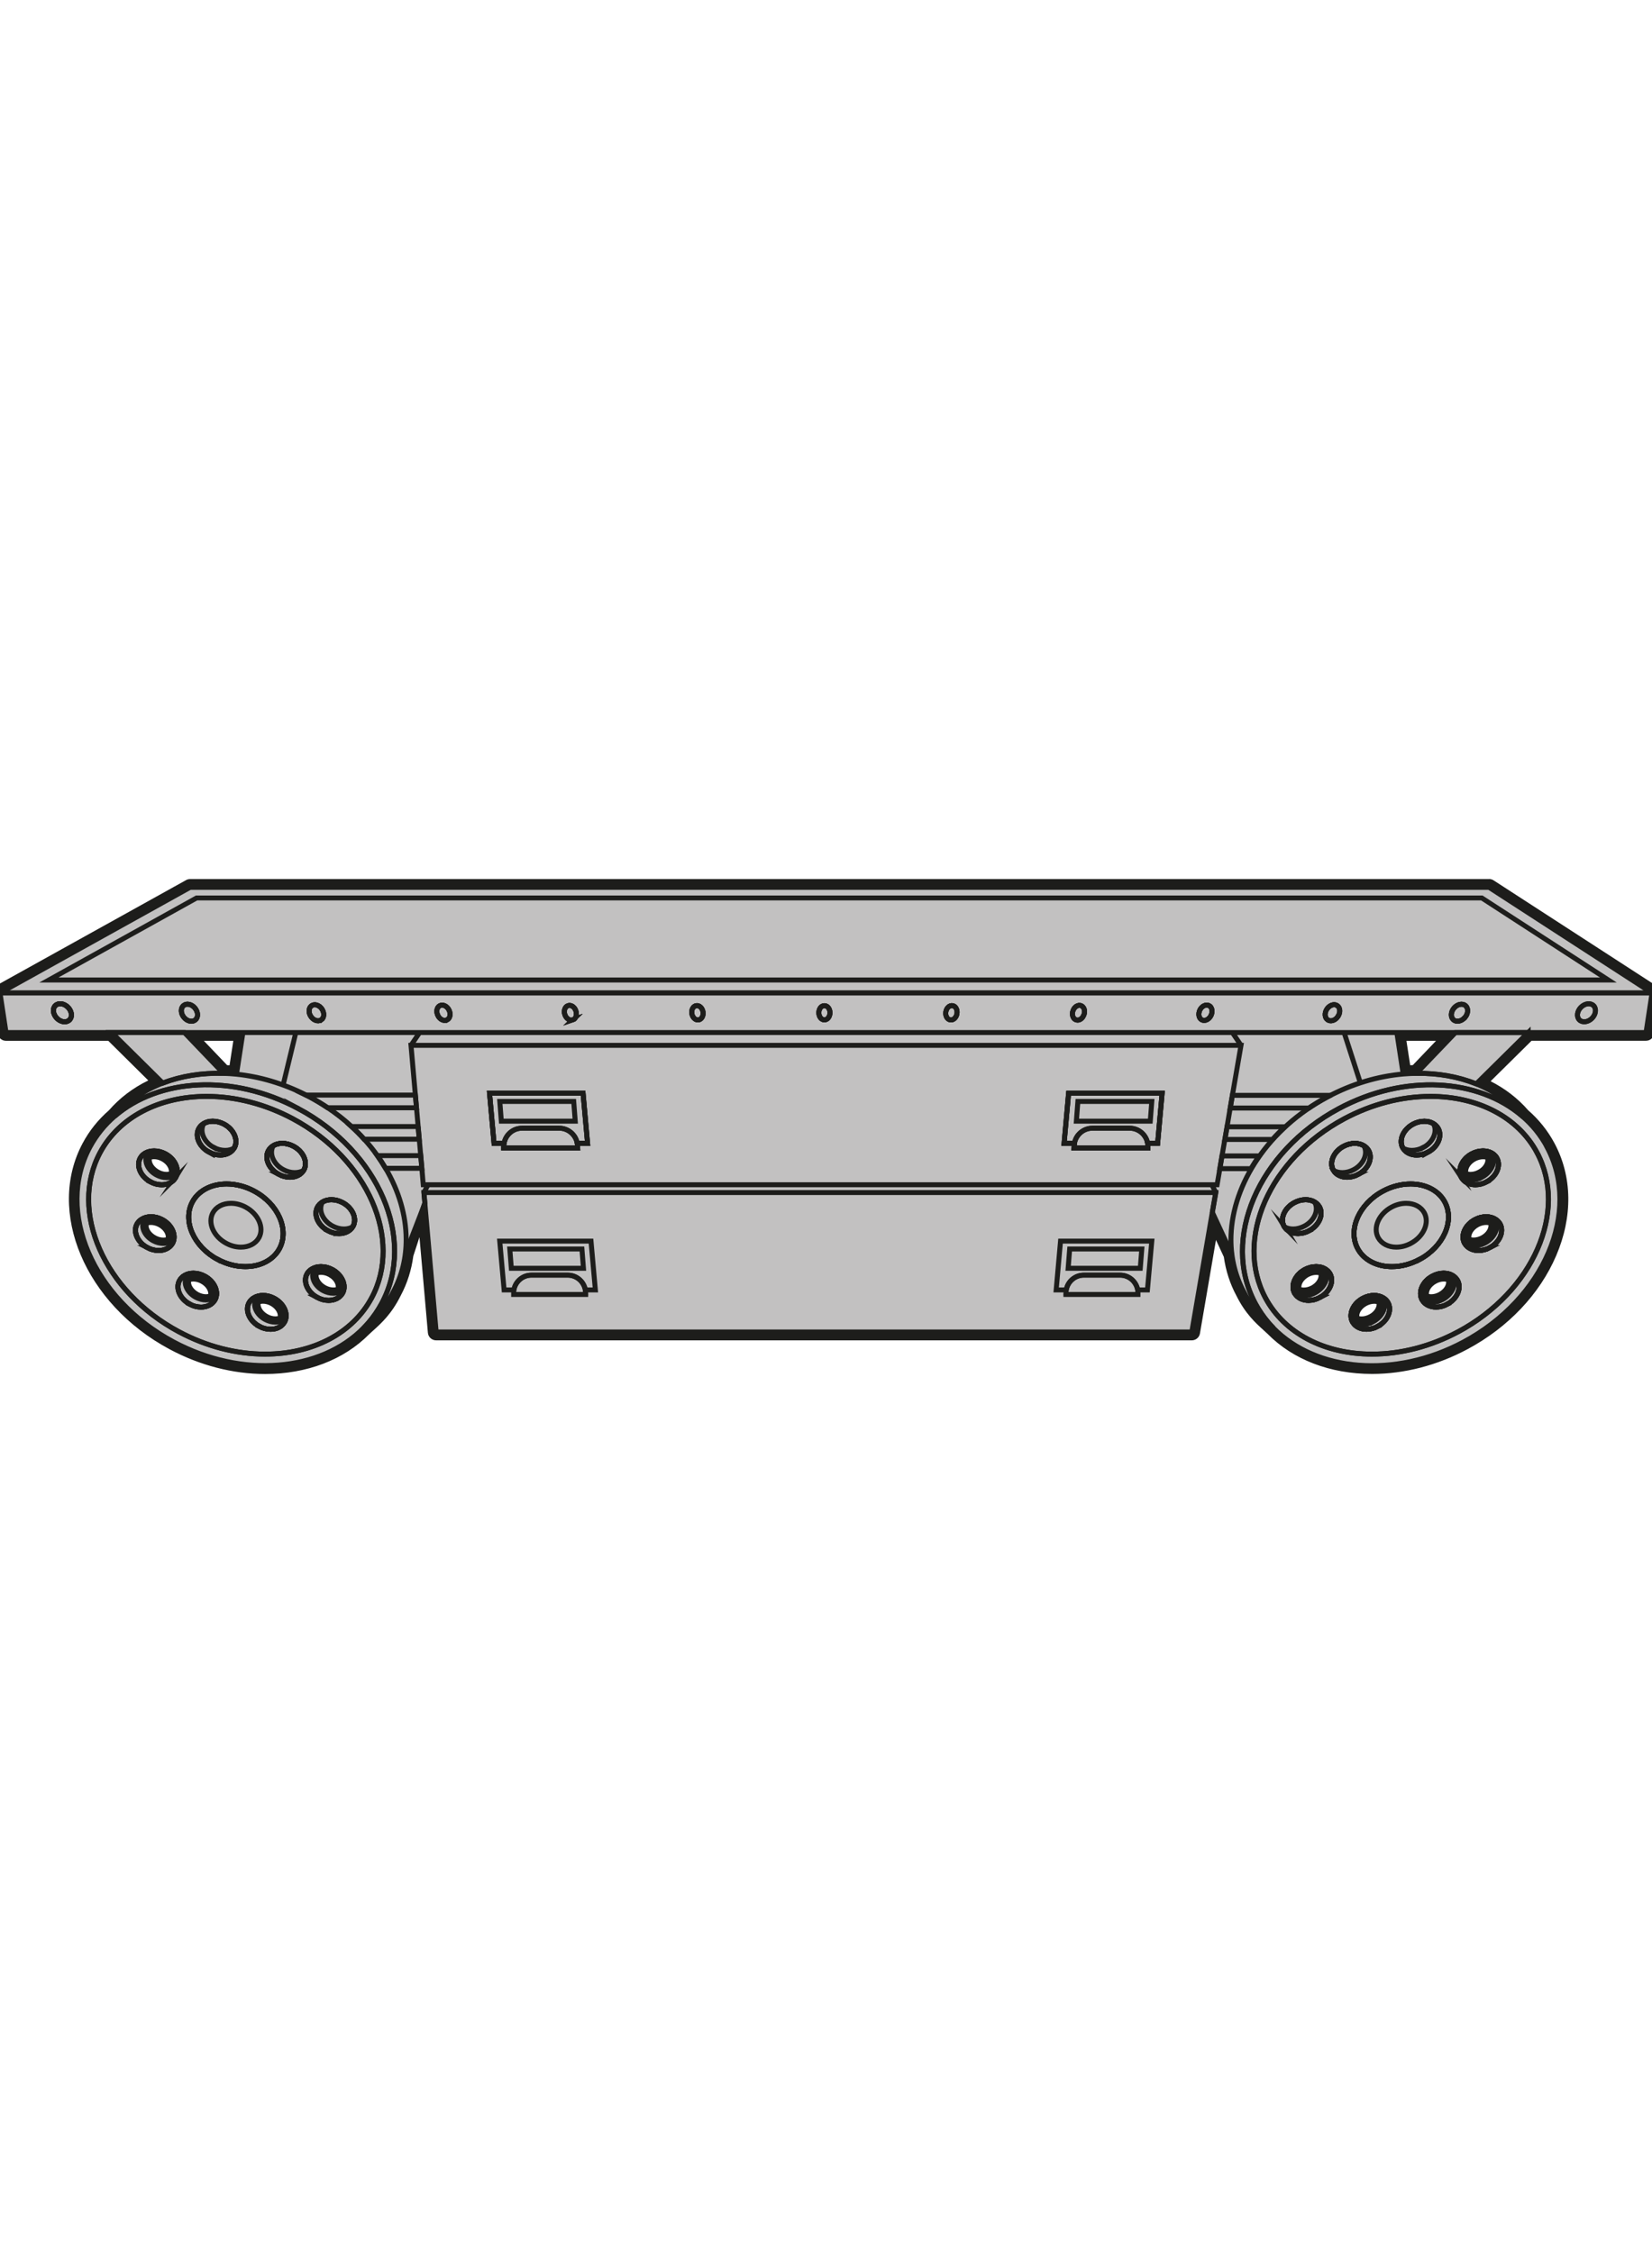 <?xml version="1.0" encoding="UTF-8"?>
<svg id="Ebene_1" data-name="Ebene 1" xmlns="http://www.w3.org/2000/svg" viewBox="0 0 249.45 340.16">
  <defs>
    <style>
      .cls-1 {
        fill: #1d1d1b;
      }

      .cls-1, .cls-2 {
        stroke-width: 0px;
      }

      .cls-3 {
        fill: none;
        stroke: #1d1d1b;
        stroke-miterlimit: 10;
        stroke-width: .75px;
      }

      .cls-2 {
        fill: #c2c1c1;
      }
    </style>
  </defs>
  <g>
    <path class="cls-2" d="M207.18,206.81c-6.17,0-11.61-2.08-15.33-5.87-.21-.21-.43-.4-.66-.62-1.11-1-2.63-2.38-3.94-5.01-.94-1.75-1.56-3.68-1.83-5.73l-2.08-4.47-2.76,16.1c-.05.3-.31.52-.62.52h-114.1c-.32,0-.59-.25-.62-.57l-1.54-17.48-1.9,5.8c-.27,2.07-.89,4.04-1.86,5.85-1.31,2.62-2.83,4-3.94,5.01-.24.22-.46.42-.66.61-.01.01-.02.02-.04.03-3.72,3.76-9.15,5.83-15.29,5.83-4.77,0-9.65-1.27-14.13-3.66-6.01-3.22-10.66-8.12-13.1-13.81-2.46-5.73-2.37-11.58.24-16.45.98-1.84,2.3-3.47,3.9-4.85,1.7-1.98,3.92-3.59,6.54-4.74l-6.87-6.79H.91c-.31,0-.57-.23-.62-.53l-.91-5.98c-.04-.26.09-.51.31-.64l28.7-15.94c.09-.05.2-.08.3-.08h196.15c.12,0,.24.04.34.1l24.6,15.94c.21.13.31.38.28.62l-.91,5.98c-.05.31-.31.53-.62.53h-17.54l-6.99,6.91c2.51,1.14,4.64,2.71,6.33,4.68,1.54,1.32,2.85,2.95,3.83,4.79,5.36,10.02-.41,23.59-12.86,30.26-4.47,2.4-9.36,3.66-14.13,3.66ZM204.74,199.19c.25.12.55.18.88.18.47,0,.96-.13,1.41-.37.68-.36,1.19-.95,1.38-1.57.08-.27.14-.65-.03-1.04-.25-.12-.56-.18-.88-.18-.48,0-.97.13-1.41.37-1.12.6-1.72,1.77-1.35,2.61ZM38.82,196.38c-.17.4-.11.78-.03,1.04.19.62.71,1.21,1.38,1.57.45.24.94.37,1.42.37.32,0,.62-.06.88-.17.36-.86-.24-2.02-1.35-2.61-.45-.24-.94-.37-1.41-.37-.32,0-.62.06-.88.17ZM215.24,195.84c.25.12.55.18.88.18.47,0,.96-.13,1.41-.37,1.12-.6,1.72-1.77,1.35-2.61-.25-.12-.55-.18-.88-.18-.47,0-.96.13-1.41.37-1.12.6-1.72,1.77-1.35,2.61ZM28.32,193.03c-.36.86.24,2.02,1.35,2.61.45.24.94.37,1.41.37.32,0,.62-.06.88-.17.36-.86-.24-2.02-1.35-2.62-.45-.24-.94-.37-1.41-.37-.32,0-.62.06-.88.17ZM195.98,194.84c.26.11.56.17.88.17.47,0,.96-.13,1.42-.37,1.11-.6,1.71-1.77,1.35-2.61-.26-.12-.56-.18-.89-.18-.47,0-.96.13-1.41.37-.6.32-1.06.79-1.3,1.34-.2.46-.22.9-.06,1.28ZM47.58,192.03c-.36.86.24,2.02,1.35,2.61.46.24.95.37,1.41.37.32,0,.62-.06.88-.17.17-.38.11-.77.03-1.04-.19-.63-.71-1.22-1.38-1.58-.45-.24-.94-.37-1.41-.37-.32,0-.62.06-.88.17ZM221.65,187.3c.26.11.56.17.88.17.47,0,.96-.13,1.42-.37,1.11-.6,1.71-1.77,1.35-2.61-.26-.12-.56-.18-.88-.18-.48,0-.97.13-1.41.37-1.12.6-1.72,1.78-1.35,2.62ZM21.91,184.49c-.36.86.24,2.02,1.35,2.61.46.24.95.37,1.41.37.32,0,.62-.06.88-.17.36-.87-.24-2.02-1.35-2.62-.45-.24-.94-.37-1.41-.37-.32,0-.62.06-.88.17ZM221.18,177.37c.26.12.56.18.88.18.47,0,.96-.13,1.41-.37.68-.36,1.19-.95,1.38-1.57.08-.27.14-.65-.03-1.04-.26-.11-.56-.17-.88-.17-.47,0-.96.13-1.42.37-1.12.6-1.71,1.77-1.35,2.61ZM22.38,174.56c-.17.4-.11.78-.03,1.04.19.62.71,1.21,1.38,1.57.45.24.94.37,1.41.37.32,0,.62-.06.88-.17.36-.86-.24-2.02-1.35-2.61-.45-.24-.94-.37-1.41-.37-.32,0-.62.06-.88.17ZM34.01,161.44c.4.02.79.04,1.17.07l.77-4.99h-6.65l4.71,4.92ZM212.42,161.48c.39-.03.79-.04,1.19-.05l4.7-4.91h-6.65l.76,4.96Z"/>
    <path class="cls-1" d="M224.85,133.97l24.6,15.94-.91,5.98h-17.79l-7.84,7.75c2.72,1.09,5.11,2.73,6.96,4.88,1.51,1.3,2.79,2.87,3.76,4.67,5.21,9.73-.44,22.89-12.61,29.41-4.53,2.43-9.33,3.59-13.83,3.59-5.87,0-11.24-1.97-14.89-5.68,0,0-.02-.02-.02-.02-1.1-1.08-2.93-2.36-4.46-5.44-.96-1.79-1.54-3.69-1.79-5.65h0s-2.95-6.35-2.95-6.35l-3.1,18.07h-114.1l-1.8-20.51h0s-2.87,8.75-2.87,8.75c-.25,1.97-.83,3.89-1.8,5.69-1.55,3.1-3.38,4.38-4.48,5.47h0c-3.65,3.71-9.02,5.68-14.89,5.68-4.51,0-9.3-1.16-13.83-3.59-12.17-6.51-17.81-19.68-12.61-29.41.97-1.81,2.24-3.37,3.76-4.67,1.91-2.22,4.4-3.9,7.24-4.99l-7.72-7.63H.91L0,149.91l28.7-15.94h196.15M211.89,162.15c.67-.06,1.34-.09,1.99-.1l5.89-6.15h-8.84l.96,6.26M35.71,162.18c.19-1.2.97-6.29.97-6.29h-8.84l5.9,6.16c.65.02,1.31.06,1.98.13M222.06,178.17c.57,0,1.16-.16,1.71-.45,1.48-.79,2.19-2.39,1.56-3.55-.01-.03-.03-.05-.05-.08-.38-.21-.84-.33-1.34-.33-.57,0-1.16.15-1.71.44-1.48.8-2.19,2.39-1.56,3.55.01.03.03.05.04.08.38.22.84.34,1.34.34M25.14,178.17c.51,0,.97-.12,1.34-.34.02-.02.03-.05.05-.08.62-1.16-.08-2.76-1.56-3.55-.55-.29-1.14-.44-1.71-.44-.5,0-.96.12-1.34.33-.02.02-.03.05-.04.08-.62,1.16.08,2.76,1.56,3.55.54.29,1.13.45,1.71.45M222.53,188.1c.57,0,1.16-.16,1.71-.44,1.48-.8,2.19-2.39,1.56-3.55-.01-.02-.03-.05-.04-.07-.37-.22-.84-.34-1.34-.34-.58,0-1.17.15-1.71.44-1.48.8-2.19,2.39-1.56,3.55.02.03.03.06.04.08.38.21.84.33,1.34.33M24.67,188.1c.5,0,.96-.12,1.34-.33.02-.02.03-.05.04-.08.62-1.16-.08-2.76-1.56-3.55-.54-.29-1.13-.44-1.71-.44-.5,0-.97.12-1.34.34-.02.02-.03.05-.04.07-.62,1.16.08,2.76,1.56,3.55.55.29,1.14.44,1.71.44M196.86,195.63c.57,0,1.16-.16,1.71-.44,1.48-.8,2.19-2.39,1.56-3.55-.01-.02-.03-.05-.04-.07-.38-.22-.84-.34-1.34-.34-.57,0-1.16.15-1.71.44-1.48.8-2.19,2.39-1.56,3.55.02.03.03.06.04.08.38.21.84.33,1.34.33M50.34,195.63c.5,0,.96-.12,1.34-.33.01-.02.03-.05.04-.08.62-1.16-.08-2.76-1.56-3.55-.54-.29-1.13-.44-1.71-.44-.51,0-.97.12-1.35.34-.02.02-.03.05-.04.07-.62,1.16.08,2.76,1.56,3.55.55.29,1.14.44,1.71.44M216.12,196.64c.57,0,1.17-.16,1.71-.45,1.48-.8,2.19-2.39,1.56-3.55-.01-.03-.03-.05-.05-.08-.37-.22-.84-.34-1.34-.34-.58,0-1.17.16-1.71.45-1.48.8-2.19,2.39-1.56,3.55.01.03.03.05.04.08.37.22.83.34,1.34.34M31.08,196.64c.51,0,.97-.12,1.34-.34.02-.02.03-.05.05-.08.62-1.16-.08-2.76-1.56-3.55-.54-.29-1.13-.45-1.71-.45-.5,0-.97.12-1.34.34-.02.02-.03.05-.04.08-.62,1.16.08,2.76,1.56,3.55.54.29,1.14.45,1.71.45M205.62,199.99c.57,0,1.17-.16,1.71-.45,1.48-.79,2.19-2.39,1.56-3.55-.01-.02-.03-.05-.04-.07-.37-.22-.84-.34-1.34-.34-.58,0-1.17.15-1.71.44-1.48.8-2.19,2.39-1.56,3.55.02.03.03.05.05.08.37.22.84.34,1.34.34M41.58,199.99c.5,0,.97-.12,1.34-.34.02-.02.03-.05.04-.08.62-1.16-.08-2.76-1.56-3.55-.54-.29-1.13-.44-1.71-.44-.5,0-.97.12-1.34.34-.02.02-.03.05-.05.07-.62,1.16.08,2.76,1.56,3.55.54.29,1.14.45,1.71.45M224.85,132.72H28.7c-.21,0-.42.05-.61.16L-.61,148.82c-.46.25-.71.76-.63,1.28l.91,5.98c.09.61.62,1.06,1.24,1.06h15.44l6.04,5.98c-2.33,1.14-4.32,2.65-5.94,4.51-1.63,1.42-2.97,3.09-3.97,4.97-5.52,10.32.36,24.27,13.12,31.1,4.56,2.44,9.55,3.74,14.42,3.74,6.31,0,11.89-2.13,15.72-6,.02-.01.03-.03.05-.04.19-.19.41-.38.64-.59,1.15-1.04,2.72-2.46,4.08-5.21.98-1.83,1.62-3.85,1.9-5.97l.93-2.85,1.27,14.44c.06.65.6,1.14,1.25,1.14h114.1c.61,0,1.13-.44,1.23-1.04l2.42-14.12,1.19,2.57c.29,2.08.93,4.06,1.9,5.86,1.34,2.7,2.91,4.12,4.06,5.16.23.21.44.4.63.58,3.85,3.91,9.45,6.06,15.79,6.06,4.87,0,9.86-1.29,14.42-3.74,6.13-3.28,10.89-8.3,13.38-14.11,2.53-5.91,2.44-11.95-.26-16.99-1.01-1.88-2.34-3.55-3.97-4.97-1.56-1.79-3.46-3.26-5.67-4.38l6.18-6.11h17.28c.62,0,1.14-.45,1.24-1.06l.91-5.98c.07-.49-.14-.97-.56-1.24l-24.6-15.94c-.2-.13-.44-.2-.68-.2h0ZM212.38,157.14h4.46l-3.51,3.67c-.13,0-.26,0-.39.02l-.57-3.68h0ZM30.77,157.14h4.46l-.57,3.7c-.12,0-.24-.01-.36-.02l-3.52-3.68h0ZM221.69,176.89c-.03-.49.35-1.16,1.13-1.58.36-.19.75-.29,1.12-.29.13,0,.25.01.36.04,0,.14-.02.27-.05.37-.14.47-.54.92-1.08,1.2-.37.2-.75.3-1.12.3-.13,0-.25-.01-.36-.04h0ZM22.9,175.05c.11-.02.23-.04.36-.04.37,0,.76.1,1.12.3.77.41,1.16,1.09,1.13,1.58-.11.02-.24.04-.36.04-.37,0-.75-.1-1.11-.3-.54-.29-.94-.73-1.08-1.2-.03-.1-.06-.23-.05-.37h0ZM222.16,186.81c-.03-.48.35-1.16,1.13-1.58.36-.19.75-.29,1.12-.29.12,0,.24.01.35.03.03.51-.36,1.17-1.12,1.58-.36.19-.75.29-1.12.29-.13,0-.25-.01-.37-.04h0ZM22.43,184.98c.11-.02.23-.04.36-.04.37,0,.76.1,1.12.29.77.42,1.16,1.09,1.13,1.58-.11.02-.23.04-.36.04-.37,0-.76-.1-1.13-.3-.77-.41-1.15-1.08-1.12-1.57h0ZM196.5,194.35c0-.13.02-.27.05-.37.14-.47.55-.92,1.08-1.21.36-.19.74-.29,1.12-.29.13,0,.25.01.36.04.03.51-.36,1.17-1.12,1.58-.36.19-.75.29-1.12.29-.13,0-.25-.01-.36-.04h0ZM48.1,192.51c.11-.02.24-.04.37-.04.37,0,.76.1,1.11.29.47.25.84.63,1.02,1.04.05.12.12.33.11.54-.11.02-.23.04-.36.04-.37,0-.76-.1-1.13-.3-.76-.41-1.15-1.08-1.12-1.57h0ZM215.76,195.36c-.03-.49.35-1.16,1.13-1.58.36-.2.75-.3,1.12-.3.13,0,.25.01.36.04.03.49-.35,1.16-1.13,1.58-.36.2-.75.3-1.12.3-.13,0-.25-.01-.36-.04h0ZM28.84,193.52c.11-.02.23-.04.36-.04.37,0,.76.1,1.12.3.77.42,1.16,1.09,1.13,1.58-.11.02-.23.04-.36.04-.36,0-.76-.11-1.12-.3-.77-.42-1.16-1.09-1.13-1.58h0ZM205.25,198.7c-.03-.47.35-1.15,1.14-1.57.36-.19.75-.29,1.12-.29.13,0,.25.01.36.04.01.14-.02.27-.05.37-.14.47-.54.92-1.08,1.2-.36.19-.76.3-1.12.3-.13,0-.26-.01-.37-.04h0ZM39.34,196.87c.11-.02.23-.04.36-.04.37,0,.76.1,1.12.29.77.42,1.16,1.09,1.13,1.58-.11.02-.23.04-.36.04-.37,0-.76-.1-1.12-.3-.54-.29-.94-.73-1.08-1.2-.03-.1-.06-.23-.05-.37h0Z"/>
  </g>
  <g>
    <polygon class="cls-3" points="249.45 149.91 0 149.91 28.7 133.97 224.85 133.97 249.45 149.91"/>
    <path class="cls-1" d="M29.8,135.94h193.84s17.95,11.64,17.95,11.64H8.83l20.96-11.64M29.6,135.19l-23.66,13.14h238.18l-20.26-13.13H29.6Z"/>
    <path class="cls-3" d="M0,149.91l.91,5.98h247.64l.91-5.98H0ZM10.5,153.98c-.46.46-1.32.36-1.91-.24-.59-.6-.7-1.46-.24-1.91.46-.46,1.32-.36,1.91.24.59.59.7,1.45.24,1.91ZM29.5,153.98c-.46.39-1.24.22-1.73-.38-.5-.6-.52-1.39-.06-1.78.46-.39,1.24-.22,1.73.38s.52,1.39.06,1.78ZM48.49,153.98c-.46.31-1.16.08-1.55-.52-.4-.59-.34-1.32.12-1.63.46-.31,1.16-.08,1.56.52.39.59.34,1.33-.12,1.64ZM67.49,153.98c-.46.23-1.08-.06-1.37-.66-.3-.59-.16-1.26.3-1.49.46-.23,1.08.06,1.38.66s.16,1.27-.3,1.5ZM86.49,153.98c-.46.16-1-.2-1.2-.8-.2-.59.02-1.2.48-1.35.46-.16,1,.2,1.19.8.2.59-.01,1.21-.48,1.36ZM105.49,153.98c-.46.08-.92-.34-1.02-.94-.1-.59.2-1.14.66-1.21.46-.08.92.34,1.02.93.1.59-.2,1.14-.66,1.22ZM124.49,153.98c-.46,0-.84-.48-.84-1.08s.37-1.07.84-1.07.84.48.84,1.07-.37,1.08-.84,1.08ZM144.5,153.04c-.1.6-.55,1.02-1.02.94s-.76-.62-.66-1.22c.1-.59.56-1.01,1.02-.93.46.07.76.62.66,1.21ZM163.68,153.18c-.2.6-.73.96-1.19.8-.46-.15-.68-.76-.48-1.36s.73-.95,1.2-.8c.46.15.68.76.48,1.35ZM182.86,153.32c-.3.6-.91.89-1.38.66-.46-.23-.59-.9-.3-1.5.3-.59.91-.89,1.38-.66.46.23.59.9.3,1.49ZM202.04,153.46c-.39.6-1.09.83-1.55.52-.46-.31-.52-1.04-.12-1.64.4-.59,1.09-.83,1.55-.52.46.31.52,1.04.12,1.63ZM221.22,153.6c-.5.59-1.28.76-1.73.38-.46-.39-.44-1.18.06-1.78.5-.59,1.28-.76,1.74-.38.46.39.43,1.18-.06,1.78ZM240.39,153.74c-.59.59-1.45.7-1.91.24-.46-.46-.35-1.32.24-1.91.59-.59,1.45-.7,1.91-.24.46.46.35,1.32-.24,1.91ZM62.72,165.33h-16.52c.19.09.39.2.58.3.93.5,1.83,1.04,2.69,1.62h13.42l-.17-1.92ZM63.14,170.08h-10.07c.67.61,1.31,1.25,1.9,1.91h8.33l-.17-1.91ZM63.53,174.47h-6.55c.44.63.86,1.27,1.24,1.92h5.48l-.17-1.92Z"/>
    <path class="cls-3" d="M10.5,153.98c-.46.46-1.32.36-1.91-.24-.59-.6-.7-1.46-.24-1.91.46-.46,1.32-.36,1.91.24.59.59.7,1.45.24,1.91Z"/>
    <path class="cls-3" d="M29.5,153.98c-.46.39-1.24.22-1.73-.38-.5-.6-.52-1.39-.06-1.78s1.24-.22,1.73.38.52,1.39.06,1.78Z"/>
    <path class="cls-3" d="M48.49,153.98c-.46.31-1.16.08-1.55-.52-.4-.59-.34-1.32.12-1.63.46-.31,1.16-.08,1.56.52.39.59.34,1.33-.12,1.64Z"/>
    <path class="cls-3" d="M67.49,153.98c-.46.23-1.08-.06-1.37-.66-.3-.59-.16-1.26.3-1.49.46-.23,1.08.06,1.38.66s.16,1.27-.3,1.5Z"/>
    <path class="cls-3" d="M86.49,153.98c-.46.16-1-.2-1.2-.8-.2-.59.02-1.2.48-1.35.46-.16,1,.2,1.19.8.2.59-.01,1.21-.48,1.36Z"/>
    <path class="cls-3" d="M105.49,153.98c-.46.08-.92-.34-1.02-.94-.1-.59.2-1.14.66-1.21.46-.08.92.34,1.02.93.1.59-.2,1.14-.66,1.22Z"/>
    <path class="cls-3" d="M125.32,152.9c0,.59-.37,1.08-.84,1.08s-.84-.48-.84-1.08.37-1.07.84-1.07.84.48.84,1.07Z"/>
    <path class="cls-3" d="M144.5,153.04c-.1.6-.55,1.02-1.02.94-.46-.08-.76-.62-.66-1.22.1-.59.56-1.01,1.02-.93.46.07.76.62.66,1.21Z"/>
    <path class="cls-3" d="M163.68,153.18c-.2.6-.73.96-1.19.8-.46-.15-.68-.76-.48-1.36s.73-.95,1.2-.8c.46.15.68.76.48,1.35Z"/>
    <path class="cls-3" d="M182.86,153.32c-.3.6-.91.89-1.38.66-.46-.23-.59-.9-.3-1.5.3-.59.91-.89,1.38-.66.46.23.59.9.3,1.49Z"/>
    <path class="cls-3" d="M202.03,153.46c-.39.6-1.09.83-1.55.52s-.52-1.04-.12-1.64c.4-.59,1.09-.83,1.55-.52.46.31.52,1.04.12,1.63Z"/>
    <path class="cls-3" d="M221.21,153.6c-.5.59-1.28.76-1.73.38-.46-.39-.44-1.18.06-1.78s1.28-.76,1.74-.38c.46.39.43,1.18-.06,1.78Z"/>
    <g>
      <path class="cls-3" d="M197.71,185.8c-.54.29-1.13.44-1.71.44-.91,0-1.68-.39-2.07-1.04-.02-.02-.03-.05-.05-.08-.62-1.16.08-2.76,1.56-3.55.54-.29,1.13-.45,1.71-.45.5,0,.97.12,1.34.34.33.19.59.46.77.78.62,1.16-.08,2.76-1.56,3.55Z"/>
      <path class="cls-3" d="M199.3,195.89c-.54.29-1.14.44-1.71.44-.91,0-1.67-.38-2.07-1.03-.01-.02-.03-.05-.05-.08-.62-1.16.08-2.76,1.56-3.55.54-.29,1.13-.44,1.71-.44.51,0,.97.12,1.34.34.33.18.6.45.77.77.62,1.16-.08,2.76-1.56,3.55Z"/>
      <path class="cls-3" d="M205.13,177.29c-.54.29-1.13.45-1.71.45-.91,0-1.68-.39-2.07-1.04-.02-.02-.03-.05-.05-.08-.62-1.16.08-2.76,1.56-3.55.54-.29,1.13-.45,1.71-.45.5,0,.97.12,1.34.34.33.19.6.46.77.78.62,1.16-.08,2.76-1.56,3.55Z"/>
      <path class="cls-3" d="M208.05,200.25c-.54.29-1.13.44-1.71.44-.91,0-1.68-.39-2.07-1.04-.02-.02-.03-.05-.05-.08-.62-1.16.08-2.76,1.56-3.55.54-.29,1.13-.44,1.71-.44.5,0,.97.12,1.34.34.33.18.6.45.77.77.62,1.16-.08,2.76-1.56,3.55Z"/>
      <path class="cls-3" d="M215.63,173.94c-.54.29-1.13.45-1.71.45-.91,0-1.68-.39-2.07-1.04-.02-.02-.03-.05-.05-.07-.62-1.16.08-2.76,1.56-3.55.54-.29,1.13-.44,1.71-.44.5,0,.97.12,1.34.34.33.19.59.46.77.78.62,1.16-.08,2.76-1.56,3.55Z"/>
      <path class="cls-3" d="M214.35,190.14c-1.33.71-2.77,1.09-4.18,1.09-2.32,0-4.25-1.02-5.16-2.72-1.52-2.85.19-6.74,3.82-8.68,1.32-.71,2.77-1.08,4.17-1.08,2.32,0,4.25,1.02,5.16,2.72,1.53,2.85-.19,6.74-3.81,8.68Z"/>
      <path class="cls-3" d="M218.55,196.9c-.54.29-1.13.44-1.71.44-.91,0-1.68-.39-2.07-1.04-.02-.02-.03-.05-.05-.08-.62-1.16.08-2.76,1.56-3.55.54-.29,1.13-.45,1.71-.45.5,0,.97.12,1.34.34.33.19.59.46.77.78.62,1.16-.08,2.76-1.56,3.55Z"/>
      <path class="cls-3" d="M224.49,178.43c-.55.29-1.14.44-1.71.44-.91,0-1.68-.39-2.07-1.04-.02-.02-.03-.05-.05-.08-.62-1.16.08-2.76,1.56-3.55.55-.29,1.14-.44,1.71-.44.5,0,.96.12,1.34.33.33.19.6.45.77.78.62,1.16-.08,2.76-1.56,3.55Z"/>
      <path class="cls-3" d="M224.97,188.36c-.54.29-1.14.44-1.71.44-.91,0-1.67-.38-2.07-1.03-.02-.02-.03-.05-.05-.08-.62-1.16.08-2.76,1.56-3.55.54-.29,1.13-.44,1.71-.44.5,0,.97.12,1.34.34.33.18.59.45.77.77.62,1.16-.08,2.76-1.56,3.55Z"/>
      <path class="cls-3" d="M233.62,173.19c-.97-1.81-2.24-3.37-3.76-4.67-6.62-5.71-17.8-6.45-27.71-1.14-12.17,6.52-17.81,19.68-12.61,29.41.57,1.06,1.25,2.04,2.01,2.93.23.26.46.52.71.77,0,0,.02.02.02.02,6.45,6.56,18.29,7.68,28.72,2.1,12.17-6.52,17.81-19.68,12.61-29.41ZM220.19,201.06c-4.13,2.21-8.63,3.38-13.01,3.38-7.23,0-13.25-3.17-16.09-8.48-4.75-8.86.59-21,11.89-27.05,4.13-2.21,8.63-3.38,13.02-3.38,7.23,0,13.24,3.17,16.09,8.48,4.74,8.86-.59,21-11.89,27.05Z"/>
      <path class="cls-3" d="M229.87,168.51c-6.62-5.71-17.8-6.45-27.71-1.14-12.17,6.52-17.81,19.68-12.61,29.41.57,1.06,1.25,2.04,2.01,2.93.23.26.46.52.71.77-1.1-1.08-2.93-2.36-4.46-5.44-1.41-2.64-2.03-5.54-1.93-8.48.27-7.9,5.67-16.18,14.53-20.93,3.75-2.01,7.68-3.15,11.47-3.48.67-.06,1.34-.09,1.99-.1,3.21-.05,6.29.5,9.03,1.59,2.72,1.09,5.11,2.73,6.96,4.87Z"/>
      <path class="cls-3" d="M192.29,200.5l-.02-.02"/>
      <path class="cls-3" d="M232.08,174.01c-2.85-5.31-8.86-8.48-16.09-8.48-4.38,0-8.88,1.17-13.02,3.38-11.3,6.05-16.64,18.19-11.89,27.05,2.84,5.31,8.86,8.48,16.09,8.48,4.38,0,8.88-1.17,13.01-3.38,11.3-6.05,16.64-18.19,11.89-27.05ZM213.38,169.71c.54-.29,1.13-.44,1.71-.44.5,0,.97.12,1.34.34.33.19.59.46.77.78.62,1.16-.08,2.76-1.56,3.55-.54.29-1.13.45-1.71.45-.91,0-1.68-.39-2.07-1.04-.02-.02-.03-.05-.05-.07-.62-1.16.08-2.76,1.56-3.55ZM193.93,185.21s-.03-.05-.05-.08c-.62-1.16.08-2.76,1.56-3.55.54-.29,1.13-.45,1.71-.45.5,0,.97.12,1.34.34.33.19.59.46.77.78.62,1.16-.08,2.76-1.56,3.55-.54.29-1.13.44-1.71.44-.91,0-1.68-.39-2.07-1.04ZM199.3,195.89c-.54.29-1.14.44-1.71.44-.91,0-1.67-.38-2.07-1.03-.01-.02-.03-.05-.05-.08-.62-1.16.08-2.76,1.56-3.55.54-.29,1.13-.44,1.71-.44.51,0,.97.12,1.34.34.33.18.6.45.77.77.62,1.16-.08,2.76-1.56,3.55ZM201.36,176.7s-.03-.05-.05-.08c-.62-1.16.08-2.76,1.56-3.55.54-.29,1.13-.45,1.71-.45.5,0,.97.12,1.34.34.33.19.6.46.77.78.62,1.16-.08,2.76-1.56,3.55-.54.29-1.13.45-1.71.45-.91,0-1.68-.39-2.07-1.04ZM208.05,200.25c-.54.29-1.13.44-1.71.44-.91,0-1.68-.39-2.07-1.04-.02-.02-.03-.05-.05-.08-.62-1.16.08-2.76,1.56-3.55.54-.29,1.13-.44,1.71-.44.5,0,.97.12,1.34.34.33.18.6.45.77.77.62,1.16-.08,2.76-1.56,3.55ZM210.17,191.23c-2.32,0-4.25-1.02-5.16-2.72-1.52-2.85.19-6.74,3.82-8.68,1.32-.71,2.77-1.08,4.17-1.08,2.32,0,4.25,1.02,5.16,2.72,1.53,2.85-.19,6.74-3.81,8.68-1.33.71-2.77,1.09-4.18,1.09ZM218.55,196.9c-.54.29-1.13.44-1.71.44-.91,0-1.68-.39-2.07-1.04-.02-.02-.03-.05-.05-.08-.62-1.16.08-2.76,1.56-3.55.54-.29,1.13-.45,1.71-.45.5,0,.97.12,1.34.34.33.19.59.46.77.78.62,1.16-.08,2.76-1.56,3.55ZM220.67,177.76c-.62-1.16.08-2.76,1.56-3.55.55-.29,1.14-.44,1.71-.44.5,0,.96.12,1.34.33.33.19.6.45.77.78.62,1.16-.08,2.76-1.56,3.55-.55.29-1.14.44-1.71.44-.91,0-1.68-.39-2.07-1.04-.02-.02-.03-.05-.05-.08ZM224.97,188.36c-.54.29-1.14.44-1.71.44-.91,0-1.67-.38-2.07-1.03-.02-.02-.03-.05-.05-.08-.62-1.16.08-2.76,1.56-3.55.54-.29,1.13-.44,1.71-.44.5,0,.97.12,1.34.34.33.18.59.45.77.77.62,1.16-.08,2.76-1.56,3.55Z"/>
      <path class="cls-3" d="M197.71,185.8c-.54.29-1.13.44-1.71.44-.91,0-1.68-.39-2.07-1.04-.02-.02-.03-.05-.05-.08-.62-1.16.08-2.76,1.56-3.55.54-.29,1.13-.45,1.71-.45.5,0,.97.12,1.34.34.33.19.59.46.77.78.62,1.16-.08,2.76-1.56,3.55Z"/>
      <path class="cls-3" d="M199.3,195.89c-.54.29-1.14.44-1.71.44-.91,0-1.67-.38-2.07-1.03-.01-.02-.03-.05-.05-.08-.62-1.16.08-2.76,1.56-3.55.54-.29,1.13-.44,1.71-.44.51,0,.97.12,1.34.34.33.18.6.45.77.77.62,1.16-.08,2.76-1.56,3.55Z"/>
      <path class="cls-3" d="M205.13,177.29c-.54.29-1.13.45-1.71.45-.91,0-1.68-.39-2.07-1.04-.02-.02-.03-.05-.05-.08-.62-1.16.08-2.76,1.56-3.55.54-.29,1.13-.45,1.71-.45.5,0,.97.12,1.34.34.33.19.6.46.77.78.62,1.16-.08,2.76-1.56,3.55Z"/>
      <path class="cls-3" d="M208.05,200.25c-.54.29-1.13.44-1.71.44-.91,0-1.68-.39-2.07-1.04-.02-.02-.03-.05-.05-.08-.62-1.16.08-2.76,1.56-3.55.54-.29,1.13-.44,1.71-.44.5,0,.97.12,1.34.34.33.18.6.45.77.77.62,1.16-.08,2.76-1.56,3.55Z"/>
      <path class="cls-3" d="M215.63,173.94c-.54.29-1.13.45-1.71.45-.91,0-1.68-.39-2.07-1.04-.02-.02-.03-.05-.05-.07-.62-1.16.08-2.76,1.56-3.55.54-.29,1.13-.44,1.71-.44.5,0,.97.12,1.34.34.33.19.59.46.77.78.62,1.16-.08,2.76-1.56,3.55Z"/>
      <path class="cls-3" d="M214.35,190.14c-1.33.71-2.77,1.09-4.18,1.09-2.32,0-4.25-1.02-5.16-2.72-1.52-2.85.19-6.74,3.82-8.68,1.32-.71,2.77-1.08,4.17-1.08,2.32,0,4.25,1.02,5.16,2.72,1.53,2.85-.19,6.74-3.81,8.68Z"/>
      <path class="cls-3" d="M218.55,196.9c-.54.29-1.13.44-1.71.44-.91,0-1.68-.39-2.07-1.04-.02-.02-.03-.05-.05-.08-.62-1.16.08-2.76,1.56-3.55.54-.29,1.13-.45,1.71-.45.5,0,.97.12,1.34.34.33.19.59.46.77.78.62,1.16-.08,2.76-1.56,3.55Z"/>
      <path class="cls-3" d="M224.49,178.43c-.55.29-1.14.44-1.71.44-.91,0-1.68-.39-2.07-1.04-.02-.02-.03-.05-.05-.08-.62-1.16.08-2.76,1.56-3.55.55-.29,1.14-.44,1.71-.44.5,0,.96.12,1.34.33.33.19.6.45.77.78.62,1.16-.08,2.76-1.56,3.55Z"/>
      <path class="cls-3" d="M224.97,188.36c-.54.29-1.14.44-1.71.44-.91,0-1.67-.38-2.07-1.03-.02-.02-.03-.05-.05-.08-.62-1.16.08-2.76,1.56-3.55.54-.29,1.13-.44,1.71-.44.5,0,.97.12,1.34.34.33.18.59.45.77.77.62,1.16-.08,2.76-1.56,3.55Z"/>
      <path class="cls-3" d="M214.35,190.14c-1.33.71-2.77,1.09-4.18,1.09-2.32,0-4.25-1.02-5.16-2.72-1.52-2.85.19-6.74,3.82-8.68,1.32-.71,2.77-1.08,4.17-1.08,2.32,0,4.25,1.02,5.16,2.72,1.53,2.85-.19,6.74-3.81,8.68Z"/>
      <path class="cls-3" d="M210.84,188.29c-1.23,0-2.25-.54-2.74-1.44-.81-1.51.1-3.57,2.02-4.6.7-.38,1.47-.58,2.21-.58,1.23,0,2.25.54,2.74,1.44.81,1.51-.1,3.57-2.02,4.6-.7.38-1.47.58-2.21.58h0Z"/>
      <path class="cls-3" d="M224.49,178.43c-.55.29-1.14.44-1.71.44-.91,0-1.68-.39-2.07-1.04-.02-.02-.03-.05-.05-.08-.62-1.16.08-2.76,1.56-3.55.55-.29,1.14-.44,1.71-.44.5,0,.96.12,1.34.33.33.19.6.45.77.78.62,1.16-.08,2.76-1.56,3.55Z"/>
      <path class="cls-3" d="M215.63,173.94c-.54.29-1.13.45-1.71.45-.91,0-1.68-.39-2.07-1.04-.02-.02-.03-.05-.05-.07-.62-1.16.08-2.76,1.56-3.55.54-.29,1.13-.44,1.71-.44.5,0,.97.12,1.34.34.33.19.59.46.77.78.62,1.16-.08,2.76-1.56,3.55Z"/>
      <path class="cls-3" d="M205.13,177.29c-.54.29-1.13.45-1.71.45-.91,0-1.68-.39-2.07-1.04-.02-.02-.03-.05-.05-.08-.62-1.16.08-2.76,1.56-3.55.54-.29,1.13-.45,1.71-.45.5,0,.97.12,1.34.34.33.19.6.46.77.78.62,1.16-.08,2.76-1.56,3.55Z"/>
      <path class="cls-3" d="M197.71,185.8c-.54.29-1.13.44-1.71.44-.91,0-1.68-.39-2.07-1.04-.02-.02-.03-.05-.05-.08-.62-1.16.08-2.76,1.56-3.55.54-.29,1.13-.45,1.71-.45.5,0,.97.12,1.34.34.33.19.59.46.77.78.62,1.16-.08,2.76-1.56,3.55Z"/>
      <path class="cls-3" d="M199.3,195.89c-.54.29-1.14.44-1.71.44-.91,0-1.67-.38-2.07-1.03-.01-.02-.03-.05-.05-.08-.62-1.16.08-2.76,1.56-3.55.54-.29,1.13-.44,1.71-.44.51,0,.97.12,1.34.34.33.18.6.45.77.77.62,1.16-.08,2.76-1.56,3.55Z"/>
      <path class="cls-3" d="M208.05,200.25c-.54.29-1.13.44-1.71.44-.91,0-1.68-.39-2.07-1.04-.02-.02-.03-.05-.05-.08-.62-1.16.08-2.76,1.56-3.55.54-.29,1.13-.44,1.71-.44.5,0,.97.12,1.34.34.33.18.6.45.77.77.62,1.16-.08,2.76-1.56,3.55Z"/>
      <path class="cls-3" d="M218.55,196.9c-.54.29-1.13.44-1.71.44-.91,0-1.68-.39-2.07-1.04-.02-.02-.03-.05-.05-.08-.62-1.16.08-2.76,1.56-3.55.54-.29,1.13-.45,1.71-.45.5,0,.97.12,1.34.34.33.19.59.46.77.78.62,1.16-.08,2.76-1.56,3.55Z"/>
      <path class="cls-3" d="M224.97,188.36c-.54.29-1.14.44-1.71.44-.91,0-1.67-.38-2.07-1.03-.02-.02-.03-.05-.05-.08-.62-1.16.08-2.76,1.56-3.55.54-.29,1.13-.44,1.71-.44.5,0,.97.12,1.34.34.33.18.59.45.77.77.62,1.16-.08,2.76-1.56,3.55Z"/>
      <path class="cls-3" d="M223.77,177.73c-.54.29-1.13.45-1.71.45-.51,0-.97-.12-1.34-.34-.02-.02-.03-.05-.05-.08-.62-1.16.08-2.76,1.56-3.55.55-.29,1.14-.44,1.71-.44.5,0,.96.12,1.34.33.02.02.03.05.05.08.62,1.16-.08,2.76-1.56,3.55Z"/>
      <path class="cls-3" d="M214.91,173.24c-.54.29-1.14.44-1.71.44-.51,0-.97-.12-1.34-.34-.02-.02-.03-.05-.05-.07-.62-1.16.08-2.76,1.56-3.55.54-.29,1.13-.44,1.71-.44.5,0,.97.12,1.34.34.02.02.03.05.05.08.62,1.16-.08,2.76-1.56,3.55Z"/>
      <path class="cls-3" d="M204.41,176.59c-.54.29-1.14.45-1.71.45-.5,0-.97-.12-1.34-.34-.02-.02-.03-.05-.05-.08-.62-1.16.08-2.76,1.56-3.55.54-.29,1.13-.45,1.71-.45.5,0,.97.12,1.34.34.02.02.03.05.05.08.62,1.16-.08,2.76-1.56,3.55Z"/>
      <path class="cls-3" d="M196.98,185.1c-.55.29-1.14.45-1.71.45-.51,0-.97-.12-1.34-.34-.02-.02-.03-.05-.05-.08-.62-1.16.08-2.76,1.56-3.55.54-.29,1.13-.45,1.71-.45.5,0,.97.12,1.34.34.02.02.03.05.05.08.62,1.16-.08,2.76-1.56,3.55Z"/>
      <path class="cls-3" d="M198.57,195.19c-.55.29-1.14.44-1.71.44-.5,0-.96-.12-1.34-.33-.01-.02-.03-.05-.05-.08-.62-1.16.08-2.76,1.56-3.55.54-.29,1.13-.44,1.71-.44.51,0,.97.12,1.34.34.02.02.03.05.05.07.62,1.16-.08,2.76-1.56,3.55Z"/>
      <path class="cls-3" d="M207.33,199.55c-.54.29-1.14.45-1.71.45-.5,0-.97-.12-1.34-.34-.02-.02-.03-.05-.05-.08-.62-1.16.08-2.76,1.56-3.55.54-.29,1.13-.44,1.71-.44.5,0,.97.12,1.34.34.02.02.03.05.05.07.62,1.16-.08,2.76-1.56,3.55Z"/>
      <path class="cls-3" d="M217.83,196.2c-.54.29-1.14.45-1.71.45-.51,0-.97-.12-1.34-.34-.02-.02-.03-.05-.05-.08-.62-1.16.08-2.76,1.56-3.55.54-.29,1.13-.45,1.71-.45.5,0,.97.12,1.34.34.02.02.03.05.05.08.62,1.16-.08,2.76-1.56,3.55Z"/>
      <path class="cls-3" d="M224.24,187.66c-.55.29-1.14.44-1.71.44-.5,0-.96-.12-1.34-.33-.02-.02-.03-.05-.05-.08-.62-1.16.08-2.76,1.56-3.55.54-.29,1.13-.44,1.71-.44.5,0,.97.12,1.34.34.02.02.03.05.05.07.62,1.16-.08,2.76-1.56,3.55Z"/>
    </g>
    <g>
      <path class="cls-3" d="M49.49,185.8c.54.29,1.13.44,1.71.44.91,0,1.68-.39,2.07-1.04.02-.02.03-.05.05-.08.62-1.16-.08-2.76-1.56-3.55-.54-.29-1.13-.45-1.71-.45-.5,0-.97.12-1.34.34-.33.19-.59.46-.77.78-.62,1.16.08,2.76,1.56,3.55Z"/>
      <path class="cls-3" d="M47.91,195.89c.54.29,1.14.44,1.71.44.91,0,1.67-.38,2.07-1.03.01-.02.03-.05.05-.08.62-1.16-.08-2.76-1.56-3.55-.54-.29-1.13-.44-1.71-.44-.51,0-.97.12-1.34.34-.33.18-.6.45-.77.77-.62,1.16.08,2.76,1.56,3.55Z"/>
      <path class="cls-3" d="M42.07,177.29c.54.29,1.13.45,1.71.45.91,0,1.68-.39,2.07-1.04.02-.02.03-.05.05-.08.62-1.16-.08-2.76-1.56-3.55-.54-.29-1.13-.45-1.71-.45-.5,0-.97.12-1.34.34-.33.19-.6.46-.77.78-.62,1.16.08,2.76,1.56,3.55Z"/>
      <path class="cls-3" d="M39.15,200.25c.54.29,1.13.44,1.71.44.91,0,1.68-.39,2.07-1.04.02-.02.03-.05.05-.08.62-1.16-.08-2.76-1.56-3.55-.54-.29-1.13-.44-1.71-.44-.5,0-.97.12-1.34.34-.33.18-.6.45-.77.77-.62,1.16.08,2.76,1.56,3.55Z"/>
      <path class="cls-3" d="M31.57,173.94c.54.29,1.13.45,1.71.45.91,0,1.68-.39,2.07-1.04.02-.02.03-.05.05-.07.62-1.16-.08-2.76-1.56-3.55-.54-.29-1.13-.44-1.71-.44-.5,0-.97.12-1.34.34-.33.19-.59.46-.77.78-.62,1.16.08,2.76,1.56,3.55Z"/>
      <path class="cls-3" d="M32.86,190.14c1.33.71,2.77,1.09,4.18,1.09,2.32,0,4.25-1.02,5.16-2.72,1.52-2.85-.19-6.74-3.82-8.68-1.32-.71-2.77-1.08-4.17-1.08-2.32,0-4.25,1.02-5.16,2.72-1.53,2.85.19,6.74,3.81,8.68Z"/>
      <path class="cls-3" d="M28.65,196.9c.54.29,1.13.44,1.71.44.91,0,1.68-.39,2.07-1.04.02-.02.03-.05.05-.08.62-1.16-.08-2.76-1.56-3.55-.54-.29-1.13-.45-1.71-.45-.5,0-.97.12-1.34.34-.33.19-.59.46-.77.78-.62,1.16.08,2.76,1.56,3.55Z"/>
      <path class="cls-3" d="M22.71,178.43c.55.29,1.14.44,1.71.44.91,0,1.68-.39,2.07-1.04.02-.02.03-.05.05-.08.62-1.16-.08-2.76-1.56-3.55-.55-.29-1.14-.44-1.71-.44-.5,0-.96.12-1.34.33-.33.19-.6.45-.77.78-.62,1.16.08,2.76,1.56,3.55Z"/>
      <path class="cls-3" d="M22.24,188.36c.54.29,1.14.44,1.71.44.91,0,1.67-.38,2.07-1.03.02-.02.03-.05.05-.08.62-1.16-.08-2.76-1.56-3.55-.54-.29-1.13-.44-1.71-.44-.5,0-.97.12-1.34.34-.33.18-.59.45-.77.77-.62,1.16.08,2.76,1.56,3.55Z"/>
      <path class="cls-3" d="M45.04,167.37c-9.91-5.31-21.09-4.57-27.71,1.14-1.51,1.3-2.79,2.87-3.76,4.67-5.21,9.73.44,22.89,12.61,29.41,10.43,5.58,22.27,4.47,28.72-2.1h0s.01-.02.02-.02c.24-.25.48-.5.71-.77.77-.89,1.44-1.87,2.01-2.93,5.21-9.73-.43-22.89-12.61-29.41ZM56.11,195.96c-2.84,5.31-8.86,8.48-16.09,8.48-4.38,0-8.89-1.17-13.01-3.38-11.3-6.05-16.64-18.19-11.89-27.05,2.85-5.31,8.86-8.48,16.09-8.48,4.38,0,8.88,1.17,13.02,3.38,11.3,6.05,16.64,18.19,11.89,27.05Z"/>
      <path class="cls-3" d="M27.01,201.06c4.13,2.21,8.63,3.38,13.01,3.38,7.23,0,13.25-3.17,16.09-8.48,4.75-8.86-.59-21-11.89-27.05-4.13-2.21-8.63-3.38-13.02-3.38-7.23,0-13.24,3.17-16.09,8.48-4.74,8.86.59,21,11.89,27.05ZM35.39,173.27s-.03.05-.05.07c-.39.65-1.15,1.04-2.07,1.04-.58,0-1.17-.16-1.71-.45-1.48-.8-2.19-2.39-1.56-3.55.18-.32.44-.59.77-.78.37-.22.84-.34,1.34-.34.58,0,1.17.16,1.71.44,1.48.8,2.19,2.39,1.56,3.55ZM51.2,186.25c-.58,0-1.17-.16-1.71-.44-1.48-.8-2.19-2.39-1.56-3.55.18-.32.44-.59.77-.78.37-.22.84-.34,1.34-.34.58,0,1.17.16,1.71.45,1.48.8,2.19,2.39,1.56,3.55-.01.03-.03.05-.05.08-.39.65-1.16,1.04-2.07,1.04ZM46.34,192.34c.17-.32.44-.59.77-.77.38-.22.84-.34,1.34-.34.57,0,1.16.15,1.71.44,1.48.8,2.19,2.39,1.56,3.55-.02.03-.03.06-.05.08-.39.65-1.15,1.03-2.07,1.03-.57,0-1.17-.15-1.71-.44-1.48-.8-2.19-2.39-1.56-3.55ZM43.78,177.73c-.58,0-1.17-.16-1.71-.45-1.48-.79-2.19-2.39-1.56-3.55.17-.32.44-.59.77-.78.37-.22.84-.34,1.34-.34.58,0,1.17.16,1.71.45,1.48.79,2.19,2.39,1.56,3.55-.02.03-.03.05-.05.08-.39.65-1.16,1.04-2.07,1.04ZM37.59,196.7c.17-.32.44-.59.77-.77.37-.22.84-.34,1.34-.34.58,0,1.17.15,1.71.44,1.48.8,2.19,2.39,1.56,3.55-.02.03-.03.05-.05.08-.39.65-1.16,1.04-2.07,1.04-.58,0-1.17-.15-1.71-.44-1.48-.8-2.19-2.39-1.56-3.55ZM32.86,190.14c-3.62-1.94-5.34-5.83-3.81-8.68.91-1.7,2.84-2.72,5.16-2.72,1.41,0,2.85.37,4.17,1.08,3.63,1.94,5.34,5.83,3.82,8.68-.91,1.71-2.85,2.72-5.16,2.72-1.41,0-2.85-.38-4.18-1.09ZM27.09,193.35c.18-.32.44-.59.77-.78.37-.22.84-.34,1.34-.34.58,0,1.17.16,1.71.45,1.48.8,2.19,2.39,1.56,3.55-.01.03-.03.05-.05.08-.39.65-1.16,1.04-2.07,1.04-.58,0-1.17-.16-1.71-.44-1.48-.8-2.19-2.39-1.56-3.55ZM26.49,177.84c-.39.65-1.16,1.04-2.07,1.04-.57,0-1.16-.15-1.71-.44-1.48-.8-2.19-2.39-1.56-3.55.17-.33.44-.59.77-.78.38-.21.84-.33,1.34-.33.57,0,1.16.15,1.71.44,1.48.8,2.19,2.39,1.56,3.55-.01.03-.03.05-.05.08ZM20.67,184.8c.18-.32.44-.59.77-.77.37-.22.84-.34,1.34-.34.58,0,1.17.15,1.71.44,1.48.8,2.19,2.39,1.56,3.55-.02.03-.03.06-.05.08-.39.65-1.15,1.03-2.07,1.03-.57,0-1.17-.15-1.71-.44-1.48-.8-2.19-2.39-1.56-3.55Z"/>
      <path class="cls-3" d="M49.49,185.8c.54.29,1.13.44,1.71.44.91,0,1.68-.39,2.07-1.04.02-.02.03-.05.05-.08.62-1.16-.08-2.76-1.56-3.55-.54-.29-1.13-.45-1.71-.45-.5,0-.97.12-1.34.34-.33.19-.59.46-.77.78-.62,1.16.08,2.76,1.56,3.55Z"/>
      <path class="cls-3" d="M47.91,195.89c.54.29,1.14.44,1.71.44.91,0,1.67-.38,2.07-1.03.01-.02.03-.05.05-.08.62-1.16-.08-2.76-1.56-3.55-.54-.29-1.13-.44-1.71-.44-.51,0-.97.12-1.34.34-.33.18-.6.45-.77.77-.62,1.16.08,2.76,1.56,3.55Z"/>
      <path class="cls-3" d="M42.07,177.29c.54.29,1.13.45,1.71.45.91,0,1.68-.39,2.07-1.04.02-.02.03-.05.05-.08.62-1.16-.08-2.76-1.56-3.55-.54-.29-1.13-.45-1.71-.45-.5,0-.97.12-1.34.34-.33.19-.6.46-.77.78-.62,1.16.08,2.76,1.56,3.55Z"/>
      <path class="cls-3" d="M39.15,200.25c.54.29,1.13.44,1.71.44.91,0,1.68-.39,2.07-1.04.02-.02.03-.05.05-.08.62-1.16-.08-2.76-1.56-3.55-.54-.29-1.13-.44-1.71-.44-.5,0-.97.12-1.34.34-.33.18-.6.45-.77.77-.62,1.16.08,2.76,1.56,3.55Z"/>
      <path class="cls-3" d="M31.57,173.94c.54.29,1.13.45,1.71.45.91,0,1.68-.39,2.07-1.04.02-.02.03-.05.05-.07.62-1.16-.08-2.76-1.56-3.55-.54-.29-1.13-.44-1.71-.44-.5,0-.97.12-1.34.34-.33.19-.59.46-.77.78-.62,1.16.08,2.76,1.56,3.55Z"/>
      <path class="cls-3" d="M32.86,190.14c1.33.71,2.77,1.09,4.18,1.09,2.32,0,4.25-1.02,5.16-2.72,1.52-2.85-.19-6.74-3.82-8.68-1.32-.71-2.77-1.08-4.17-1.08-2.32,0-4.25,1.02-5.16,2.72-1.53,2.85.19,6.74,3.81,8.68Z"/>
      <path class="cls-3" d="M28.65,196.9c.54.29,1.13.44,1.71.44.91,0,1.68-.39,2.07-1.04.02-.02.03-.05.05-.08.62-1.16-.08-2.76-1.56-3.55-.54-.29-1.13-.45-1.71-.45-.5,0-.97.12-1.34.34-.33.19-.59.46-.77.78-.62,1.16.08,2.76,1.56,3.55Z"/>
      <path class="cls-3" d="M22.71,178.43c.55.29,1.14.44,1.71.44.91,0,1.68-.39,2.07-1.04.02-.02.03-.05.05-.08.62-1.16-.08-2.76-1.56-3.55-.55-.29-1.14-.44-1.71-.44-.5,0-.96.12-1.34.33-.33.19-.6.45-.77.78-.62,1.16.08,2.76,1.56,3.55Z"/>
      <path class="cls-3" d="M22.24,188.36c.54.29,1.14.44,1.71.44.91,0,1.67-.38,2.07-1.03.02-.02.03-.05.05-.08.62-1.16-.08-2.76-1.56-3.55-.54-.29-1.13-.44-1.71-.44-.5,0-.97.12-1.34.34-.33.18-.59.45-.77.77-.62,1.16.08,2.76,1.56,3.55Z"/>
      <path class="cls-3" d="M32.86,190.14c1.33.71,2.77,1.09,4.18,1.09,2.32,0,4.25-1.02,5.16-2.72,1.52-2.85-.19-6.74-3.82-8.68-1.32-.71-2.77-1.08-4.17-1.08-2.32,0-4.25,1.02-5.16,2.72-1.53,2.85.19,6.74,3.81,8.68Z"/>
      <path class="cls-3" d="M36.37,188.29c1.23,0,2.25-.54,2.74-1.44.81-1.51-.1-3.57-2.02-4.6-.7-.38-1.47-.58-2.21-.58-1.23,0-2.25.54-2.74,1.44-.81,1.51.1,3.57,2.02,4.6.7.38,1.47.58,2.21.58h0Z"/>
      <path class="cls-3" d="M22.71,178.43c.55.29,1.14.44,1.71.44.91,0,1.68-.39,2.07-1.04.02-.02.03-.05.05-.08.62-1.16-.08-2.76-1.56-3.55-.55-.29-1.14-.44-1.71-.44-.5,0-.96.12-1.34.33-.33.19-.6.45-.77.78-.62,1.16.08,2.76,1.56,3.55Z"/>
      <path class="cls-3" d="M31.57,173.94c.54.29,1.13.45,1.71.45.91,0,1.68-.39,2.07-1.04.02-.02.03-.05.05-.07.62-1.16-.08-2.76-1.56-3.55-.54-.29-1.13-.44-1.71-.44-.5,0-.97.12-1.34.34-.33.19-.59.46-.77.78-.62,1.16.08,2.76,1.56,3.55Z"/>
      <path class="cls-3" d="M42.07,177.29c.54.29,1.13.45,1.71.45.91,0,1.68-.39,2.07-1.04.02-.02.03-.05.05-.08.62-1.16-.08-2.76-1.56-3.55-.54-.29-1.13-.45-1.71-.45-.5,0-.97.12-1.34.34-.33.19-.6.46-.77.78-.62,1.16.08,2.76,1.56,3.55Z"/>
      <path class="cls-3" d="M49.49,185.8c.54.29,1.13.44,1.71.44.91,0,1.68-.39,2.07-1.04.02-.02.03-.05.05-.08.62-1.16-.08-2.76-1.56-3.55-.54-.29-1.13-.45-1.71-.45-.5,0-.97.12-1.34.34-.33.19-.59.46-.77.78-.62,1.16.08,2.76,1.56,3.55Z"/>
      <path class="cls-3" d="M47.91,195.89c.54.29,1.14.44,1.71.44.91,0,1.67-.38,2.07-1.03.01-.02.03-.05.05-.08.62-1.16-.08-2.76-1.56-3.55-.54-.29-1.13-.44-1.71-.44-.51,0-.97.12-1.34.34-.33.18-.6.45-.77.77-.62,1.16.08,2.76,1.56,3.55Z"/>
      <path class="cls-3" d="M39.15,200.25c.54.29,1.13.44,1.71.44.91,0,1.68-.39,2.07-1.04.02-.02.03-.05.05-.08.62-1.16-.08-2.76-1.56-3.55-.54-.29-1.13-.44-1.71-.44-.5,0-.97.12-1.34.34-.33.18-.6.45-.77.77-.62,1.16.08,2.76,1.56,3.55Z"/>
      <path class="cls-3" d="M28.65,196.9c.54.29,1.13.44,1.71.44.91,0,1.68-.39,2.07-1.04.02-.02.03-.05.05-.08.62-1.16-.08-2.76-1.56-3.55-.54-.29-1.13-.45-1.71-.45-.5,0-.97.12-1.34.34-.33.19-.59.46-.77.78-.62,1.16.08,2.76,1.56,3.55Z"/>
      <path class="cls-3" d="M22.24,188.36c.54.29,1.14.44,1.71.44.91,0,1.67-.38,2.07-1.03.02-.02.03-.05.05-.08.62-1.16-.08-2.76-1.56-3.55-.54-.29-1.13-.44-1.71-.44-.5,0-.97.12-1.34.34-.33.18-.59.45-.77.77-.62,1.16.08,2.76,1.56,3.55Z"/>
      <path class="cls-3" d="M32.29,173.24c.54.29,1.14.44,1.71.44.51,0,.97-.12,1.34-.34.02-.02.03-.05.05-.07.62-1.16-.08-2.76-1.56-3.55-.54-.29-1.13-.44-1.71-.44-.5,0-.97.12-1.34.34-.02.02-.03.05-.05.08-.62,1.16.08,2.76,1.56,3.55Z"/>
      <path class="cls-3" d="M42.79,176.59c.54.29,1.14.45,1.71.45.5,0,.97-.12,1.34-.34.02-.02.03-.05.05-.08.62-1.16-.08-2.76-1.56-3.55-.54-.29-1.13-.45-1.71-.45-.5,0-.97.12-1.34.34-.02.02-.03.05-.05.08-.62,1.16.08,2.76,1.56,3.55Z"/>
      <path class="cls-3" d="M50.22,185.1c.55.29,1.14.45,1.71.45.51,0,.97-.12,1.34-.34.02-.02.03-.05.05-.08.62-1.16-.08-2.76-1.56-3.55-.54-.29-1.13-.45-1.71-.45-.5,0-.97.12-1.34.34-.02.02-.03.05-.05.08-.62,1.16.08,2.76,1.56,3.55Z"/>
    </g>
    <g>
      <g>
        <path class="cls-3" d="M87.19,172.89l.03.43h-11.16c0-.07,0-.15,0-.22,0-.16.02-.32.05-.48h-1.51l-.68-7.56h14.12l.68,7.56h-1.56c.01.09.02.18.03.27ZM174.8,172.62h-1.51c.03.16.05.32.05.48,0,.07,0,.15,0,.22h-11.16l.03-.43c0-.09.02-.18.03-.27h-1.56l.68-7.56h14.12l-.68,7.56Z"/>
        <polygon class="cls-3" points="187.39 157.82 186.09 165.37 185.76 167.29 185.28 170.12 184.95 172.04 184.52 174.52 184.2 176.44 183.78 178.87 63.91 178.87 63.7 176.39 63.53 174.47 63.31 171.99 63.14 170.08 62.89 167.25 62.72 165.33 62.06 157.82 187.39 157.82"/>
        <path class="cls-3" d="M87.19,172.89l.03.43h-11.16c0-.07,0-.15,0-.22,0-.16.02-.32.05-.48h-1.51l-.68-7.56h14.12l.68,7.56h-1.56c.01.09.02.18.03.27Z"/>
        <path class="cls-3" d="M174.8,172.62h-1.51c.03.16.05.32.05.48,0,.07,0,.15,0,.22h-11.16l.03-.43c0-.09.02-.18.03-.27h-1.56l.68-7.56h14.12l-.68,7.56Z"/>
        <polygon class="cls-3" points="64.01 180.05 65.86 201.1 179.96 201.1 183.57 180.05 64.01 180.05"/>
      </g>
      <path class="cls-3" d="M88.04,165.06h-14.12l.68,7.56h1.51c.23-1.29,1.35-2.29,2.72-2.29h5.61c1.35,0,2.49.98,2.73,2.29h1.56l-.68-7.56ZM75.7,169.27l-.23-2.98h11.16l.23,2.98h-11.16Z"/>
      <path class="cls-3" d="M87.22,173.32h-11.16c0-.07,0-.15,0-.22,0-.16.02-.32.05-.48.23-1.29,1.35-2.29,2.72-2.29h5.61c1.35,0,2.49.98,2.73,2.29.01.09.02.18.03.27l.03.43Z"/>
      <path class="cls-3" d="M89.24,187.38h-13.78l.66,7.37h1.47c.22-1.26,1.32-2.23,2.66-2.23h5.47c1.32,0,2.43.95,2.66,2.23h1.52l-.66-7.37ZM77.21,191.48l-.23-2.91h10.89l.23,2.91h-10.89Z"/>
      <path class="cls-3" d="M88.45,195.43h-10.89c0-.07,0-.14,0-.22,0-.16.02-.32.04-.47.22-1.26,1.32-2.23,2.66-2.23h5.47c1.32,0,2.43.95,2.66,2.23.01.08.02.17.03.26l.03.42Z"/>
      <path class="cls-3" d="M161.35,165.06l-.68,7.56h1.56c.23-1.31,1.37-2.29,2.73-2.29h5.61c1.37,0,2.5,1,2.72,2.29h1.51l.68-7.56h-14.12ZM173.69,169.27h-11.16l.23-2.98h11.16l-.23,2.98Z"/>
      <path class="cls-3" d="M173.34,173.1c0,.07,0,.15,0,.22h-11.16l.03-.43c0-.09.02-.18.03-.27.23-1.31,1.37-2.29,2.73-2.29h5.61c1.37,0,2.5,1,2.72,2.29.03.16.05.32.05.48Z"/>
      <path class="cls-3" d="M159.48,194.75h1.52c.23-1.28,1.34-2.23,2.66-2.23h5.47c1.34,0,2.44.97,2.66,2.23h1.47s.66-7.37.66-7.37h-13.78s-.66,7.37-.66,7.37ZM161.29,191.48l.23-2.91h10.89s-.23,2.91-.23,2.91h-10.89Z"/>
      <path class="cls-3" d="M160.94,195.43h10.89c0-.07,0-.14,0-.22,0-.16-.02-.32-.04-.47-.22-1.26-1.32-2.23-2.66-2.23h-5.47c-1.32,0-2.43.95-2.66,2.23-.01.08-.02.17-.03.26l-.03.42Z"/>
    </g>
    <path class="cls-3" d="M10.5,153.98c-.46.46-1.32.36-1.91-.24-.59-.6-.7-1.46-.24-1.91.46-.46,1.32-.36,1.91.24.59.59.7,1.45.24,1.91Z"/>
    <g>
      <path class="cls-3" d="M10.5,153.98c-.46.46-1.32.36-1.91-.24-.59-.6-.7-1.46-.24-1.91.46-.46,1.32-.36,1.91.24.59.59.7,1.45.24,1.91Z"/>
      <path class="cls-3" d="M29.5,153.98c-.46.39-1.24.22-1.73-.38-.5-.6-.52-1.39-.06-1.78s1.24-.22,1.73.38.52,1.39.06,1.78Z"/>
      <path class="cls-3" d="M48.49,153.98c-.46.31-1.16.08-1.55-.52-.4-.59-.34-1.32.12-1.63.46-.31,1.16-.08,1.56.52.39.59.34,1.33-.12,1.64Z"/>
      <path class="cls-3" d="M67.49,153.98c-.46.23-1.08-.06-1.37-.66-.3-.59-.16-1.26.3-1.49.46-.23,1.08.06,1.38.66s.16,1.27-.3,1.5Z"/>
      <path class="cls-3" d="M86.49,153.98c-.46.16-1-.2-1.2-.8-.2-.59.02-1.2.48-1.35.46-.16,1,.2,1.19.8.2.59-.01,1.21-.48,1.36Z"/>
      <path class="cls-3" d="M105.49,153.98c-.46.08-.92-.34-1.02-.94-.1-.59.2-1.14.66-1.21.46-.08.92.34,1.02.93.1.59-.2,1.14-.66,1.22Z"/>
      <path class="cls-3" d="M125.32,152.9c0,.59-.37,1.08-.84,1.08s-.84-.48-.84-1.08.37-1.07.84-1.07.84.48.84,1.07Z"/>
      <path class="cls-3" d="M144.5,153.04c-.1.6-.55,1.02-1.02.94-.46-.08-.76-.62-.66-1.22.1-.59.56-1.01,1.02-.93.46.07.76.62.66,1.21Z"/>
      <path class="cls-3" d="M163.68,153.18c-.2.6-.73.96-1.19.8-.46-.15-.68-.76-.48-1.36s.73-.95,1.2-.8c.46.15.68.76.48,1.35Z"/>
      <path class="cls-3" d="M182.86,153.32c-.3.6-.91.89-1.38.66-.46-.23-.59-.9-.3-1.5.3-.59.91-.89,1.38-.66.46.23.59.9.3,1.49Z"/>
      <path class="cls-3" d="M202.03,153.46c-.39.6-1.09.83-1.55.52s-.52-1.04-.12-1.64c.4-.59,1.09-.83,1.55-.52.46.31.52,1.04.12,1.63Z"/>
      <path class="cls-3" d="M221.21,153.6c-.5.59-1.28.76-1.73.38-.46-.39-.44-1.18.06-1.78s1.28-.76,1.74-.38c.46.39.43,1.18-.06,1.78Z"/>
      <path class="cls-3" d="M240.39,153.74c-.59.59-1.45.7-1.91.24s-.35-1.32.24-1.91c.59-.59,1.45-.7,1.91-.24.46.46.35,1.32-.24,1.91Z"/>
    </g>
    <path class="cls-3" d="M61.33,187.05c.02,2.78-.6,5.49-1.94,7.98-1.55,3.1-3.38,4.38-4.48,5.47,0-.01.01-.02.02-.02.24-.25.48-.5.71-.77.77-.89,1.44-1.87,2.01-2.93,5.21-9.73-.43-22.89-12.61-29.41-9.91-5.31-21.09-4.57-27.71,1.14,1.91-2.22,4.4-3.9,7.24-4.99,2.78-1.07,5.9-1.57,9.16-1.47.65.02,1.31.06,1.98.13,3.48.36,7.06,1.39,10.5,3.14.19.09.39.2.58.3.93.5,1.83,1.04,2.69,1.62,1.3.87,2.5,1.81,3.6,2.83.67.61,1.31,1.25,1.9,1.91.73.8,1.39,1.63,2,2.48.44.63.86,1.27,1.24,1.92,2,3.4,3.09,7.08,3.11,10.66Z"/>
    <path class="cls-3" d="M33.74,162.05c-3.25-.09-6.37.41-9.16,1.47l-7.72-7.63h10.98l5.9,6.16Z"/>
    <line class="cls-3" x1="63.36" y1="155.89" x2="62.06" y2="157.82"/>
    <line class="cls-3" x1="36.68" y1="155.89" x2="35.71" y2="162.18"/>
    <polyline class="cls-3" points="64.63 178.87 64.01 180.05 64.16 181.67 61.2 189.32"/>
    <path class="cls-3" d="M230.75,155.89l-7.84,7.75c-2.74-1.1-5.81-1.64-9.03-1.59l5.89-6.15h10.98Z"/>
    <line class="cls-3" x1="187.39" y1="157.82" x2="186.09" y2="155.89"/>
    <path class="cls-3" d="M210.92,155.89l.96,6.26-.96-6.26Z"/>
    <polyline class="cls-3" points="182.98 178.87 183.59 180.05 183.06 183.03 186.01 189.39"/>
    <path class="cls-3" d="M200.9,165.37c-.16.08-.32.16-.49.25-.03.01-.06.03-.09.05-.93.5-1.83,1.04-2.69,1.62h-11.87l.33-1.92h14.81Z"/>
    <path class="cls-3" d="M194.04,170.12c-.67.61-1.31,1.25-1.9,1.91h-7.18l.33-1.91h8.76Z"/>
    <path class="cls-3" d="M190.13,174.52c-.44.63-.86,1.27-1.24,1.92h-4.7l.33-1.92h5.61Z"/>
    <line class="cls-3" x1="42.75" y1="163.82" x2="44.67" y2="155.89"/>
    <line class="cls-3" x1="205.41" y1="163.48" x2="202.96" y2="155.89"/>
  </g>
</svg>